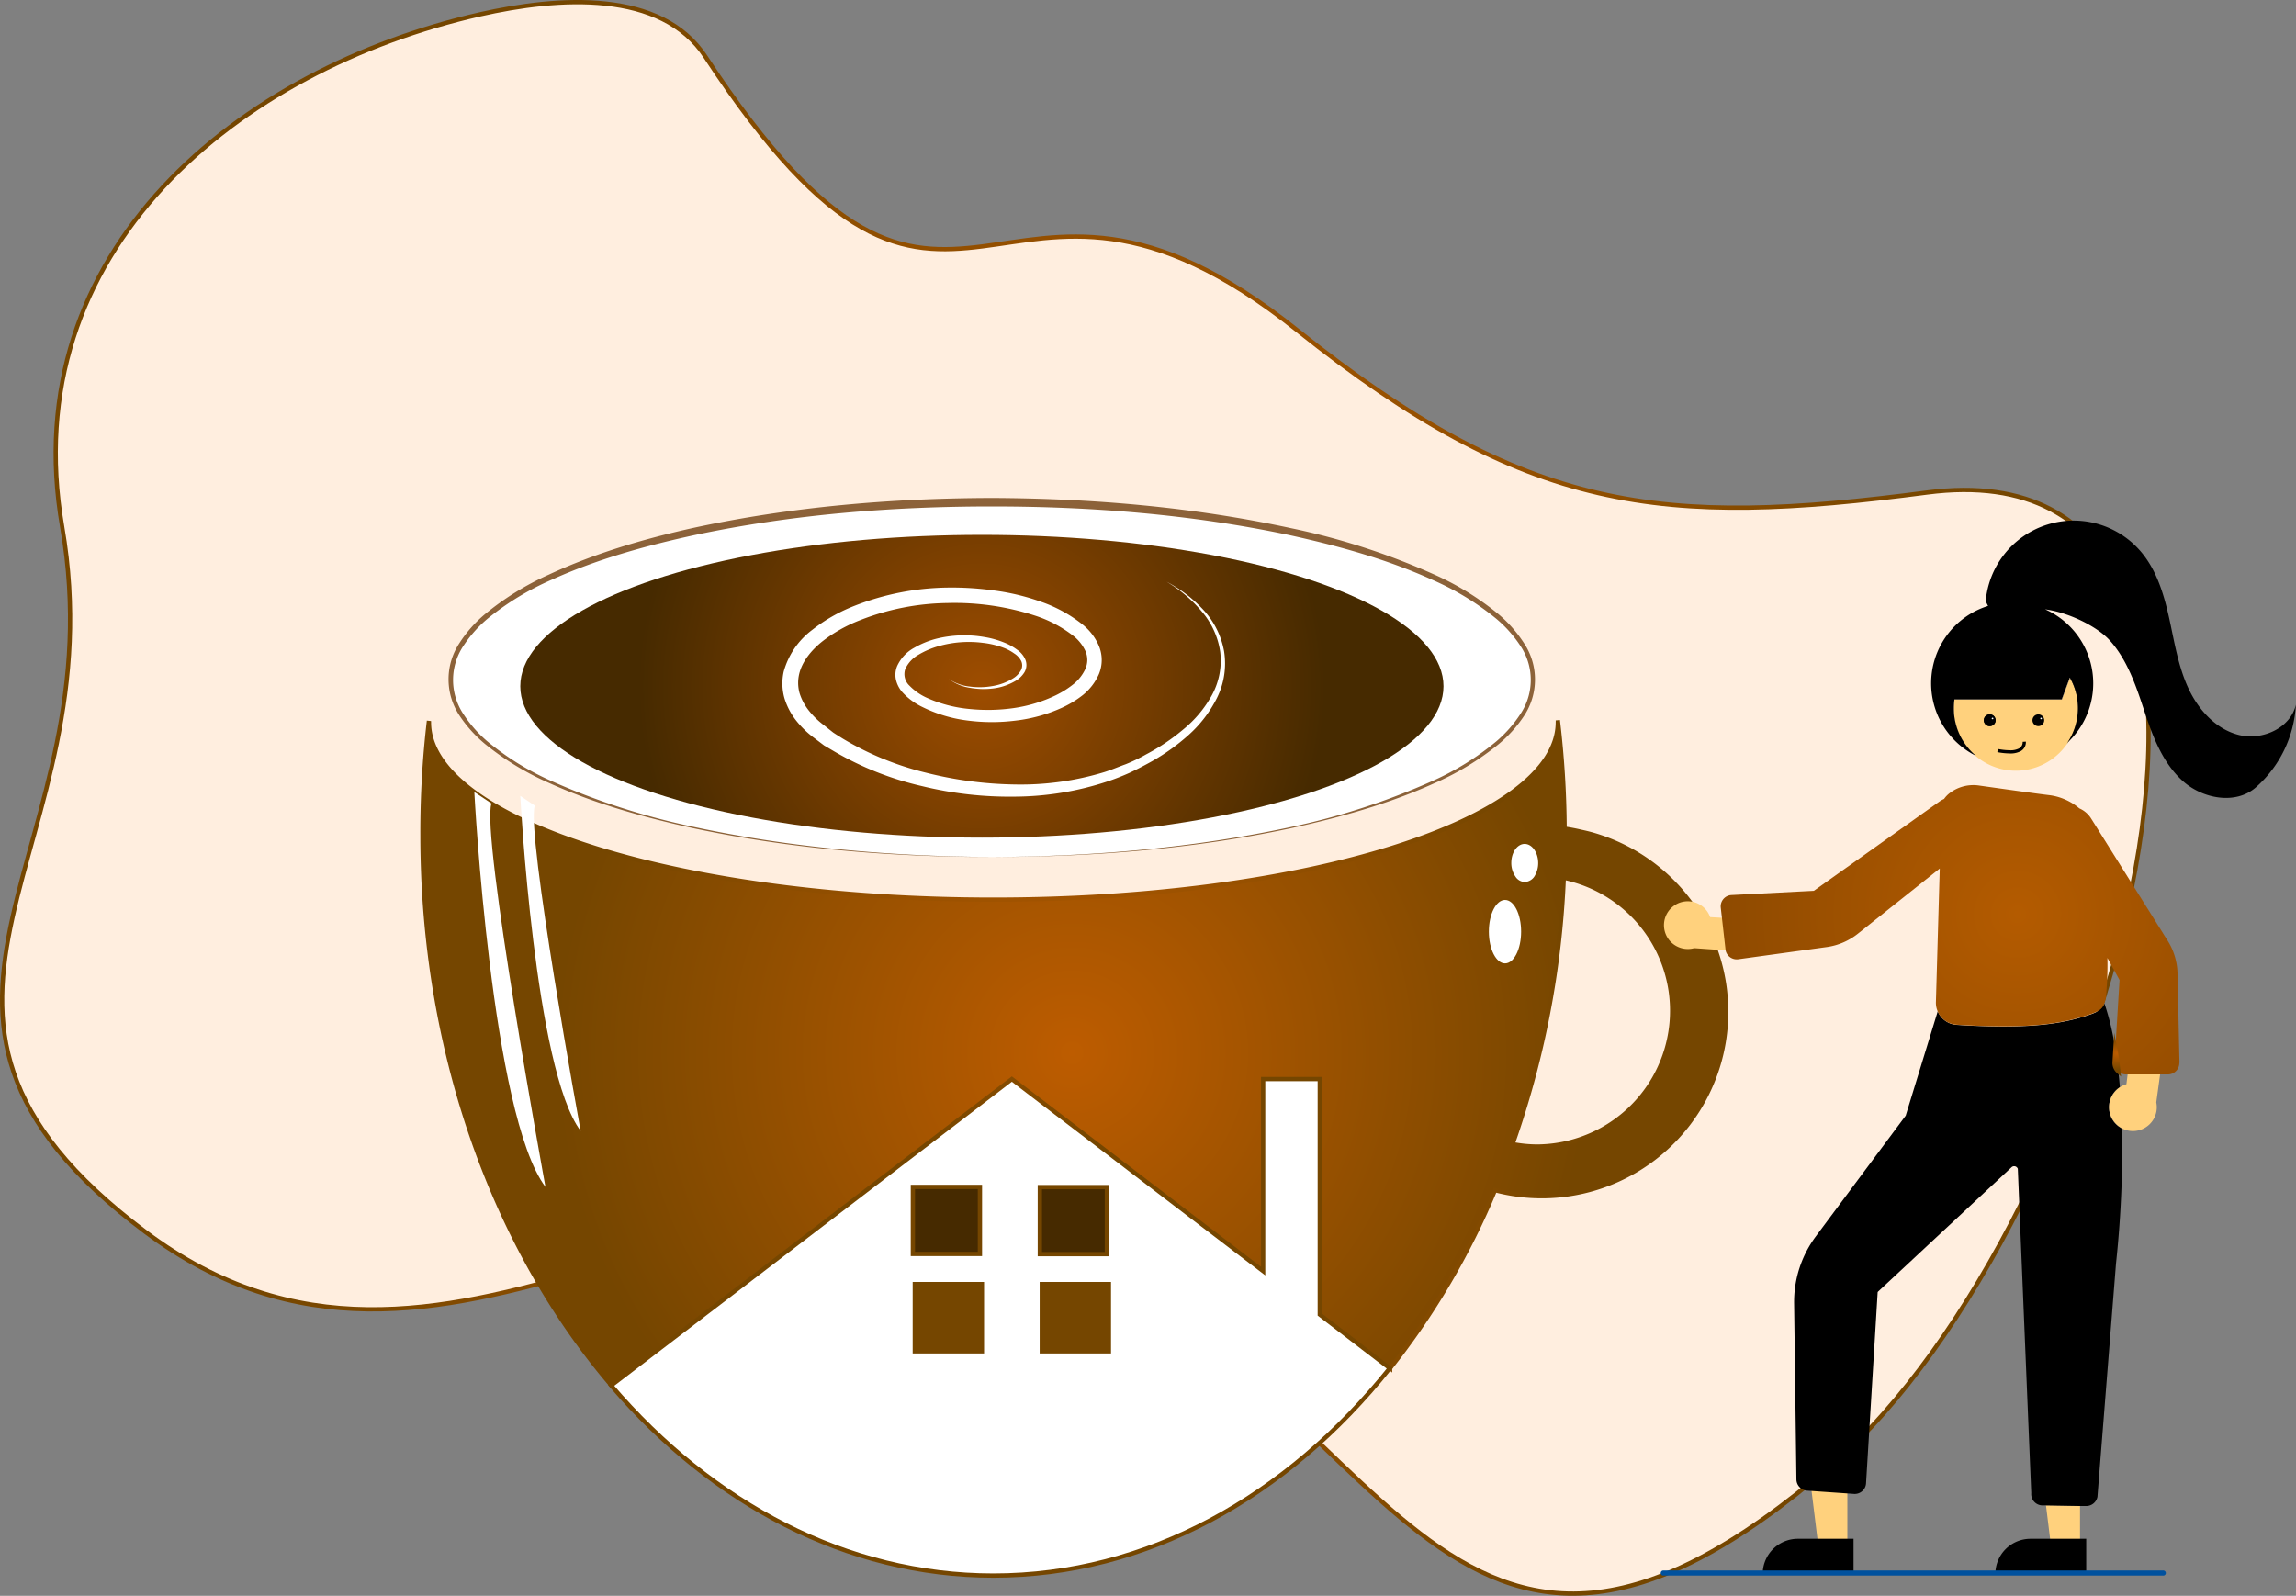 <svg xmlns="http://www.w3.org/2000/svg" xmlns:xlink="http://www.w3.org/1999/xlink" viewBox="0 0 538.03 373.99"><rect x="0" y="0" width="538.03" height="373.99" fill="#808080" stroke="none"/><defs><style>.cls-1{fill:#ffeedf;stroke:url(#radial-gradient);}.cls-1,.cls-11,.cls-15,.cls-18,.cls-3,.cls-6{stroke-miterlimit:10;}.cls-2{fill:#8c6239;}.cls-3{fill:url(#radial-gradient-2);stroke:url(#radial-gradient-3);}.cls-11,.cls-4{fill:#fff;}.cls-5{fill:url(#radial-gradient-4);}.cls-6{fill:#a67c52;}.cls-18,.cls-6{stroke:#000;}.cls-7{fill:url(#radial-gradient-5);}.cls-8{fill:url(#radial-gradient-6);}.cls-9{fill:url(#radial-gradient-7);}.cls-10{fill:url(#radial-gradient-8);}.cls-11{stroke:url(#radial-gradient-9);}.cls-12{fill:#ffd17d;}.cls-13{fill:#2f2e41;}.cls-14{fill:url(#radial-gradient-10);}.cls-15{fill:url(#radial-gradient-11);stroke:url(#radial-gradient-12);}.cls-16{fill:#00519e;}.cls-17,.cls-18{fill:none;}.cls-18{stroke-width:0.75px;}</style><radialGradient id="radial-gradient" cx="231.24" cy="172.34" r="237.63" gradientTransform="matrix(0.92, -0.02, -0.02, 0.96, 41.91, 25.69)" gradientUnits="userSpaceOnUse"><stop offset="0" stop-color="#bd5c00"/><stop offset="1" stop-color="#754600"/></radialGradient><radialGradient id="radial-gradient-2" cx="251.26" cy="-24.43" r="120.97" gradientTransform="translate(0 271.18)" xlink:href="#radial-gradient"/><radialGradient id="radial-gradient-3" cx="251.26" cy="782.04" r="121.41" gradientTransform="matrix(1, 0, 0, -1, 0, 1039.57)" xlink:href="#radial-gradient"/><radialGradient id="radial-gradient-4" cx="230.09" cy="-110.35" r="80.5" gradientTransform="translate(0 271.18)" gradientUnits="userSpaceOnUse"><stop offset="0" stop-color="#9e4d00"/><stop offset="1" stop-color="#462a00"/></radialGradient><radialGradient id="radial-gradient-5" cx="221.78" cy="821.03" r="7.85" gradientTransform="matrix(1, 0, 0, -1, 0, 1039.57)" xlink:href="#radial-gradient-4"/><radialGradient id="radial-gradient-6" cx="251.53" cy="821.03" r="7.85" gradientTransform="matrix(1, 0, 0, -1, 0, 1039.57)" xlink:href="#radial-gradient-4"/><radialGradient id="radial-gradient-7" cx="222.23" cy="843.79" r="7.86" gradientTransform="matrix(1, 0, 0, -1, 0, 1039.57)" xlink:href="#radial-gradient"/><radialGradient id="radial-gradient-8" cx="251.98" cy="843.79" r="7.86" gradientTransform="matrix(1, 0, 0, -1, 0, 1039.57)" xlink:href="#radial-gradient"/><radialGradient id="radial-gradient-9" cx="234.44" cy="846.06" r="77.15" gradientTransform="matrix(1, 0, 0, -1, 0, 1039.57)" xlink:href="#radial-gradient"/><radialGradient id="radial-gradient-10" cx="472.78" cy="214.28" r="201.4" gradientUnits="userSpaceOnUse"><stop offset="0" stop-color="#b45b00"/><stop offset="1" stop-color="#462a00"/></radialGradient><radialGradient id="radial-gradient-11" cx="495.96" cy="248.52" r="1.84" gradientTransform="matrix(1, 0, 0, 1, 0, 0)" xlink:href="#radial-gradient"/><radialGradient id="radial-gradient-12" cx="496.03" cy="246.87" r="3.91" gradientTransform="matrix(1, 0, 0, 1, 0, 0)" xlink:href="#radial-gradient"/></defs><title>nAsset 3</title><g id="Layer_2" data-name="Layer 2"><g id="Layer_1-2" data-name="Layer 1"><path class="cls-1" d="M165.33,13.31C155-2.5,130.93-.82,112.47,3.36,56.12,16.14,3.37,58.61,14.57,123.46,27.79,200-36.19,236,34.05,288.69s136.26-29.07,208.9,1.2c82.94,34.57,94.3,132.78,186.38,53.36,64.78-55.87,117.32-240.3,22.21-227.82-62.19,8.17-93.81,4.87-147.51-38C232.8,20.47,224.39,103.29,165.33,13.31Z"/><g id="Layer_1-2-2" data-name="Layer 1-2"><g id="Layer_1-2-2-2" data-name="Layer 1-2-2"><path class="cls-2" d="M213.92,278.17v15.71h15.71V278.17Zm.45,22.76V316.7H230.1V300.93Zm29.3-22.76v15.71h15.71V278.17Zm.46,22.76V316.7h15.72V300.93Zm108.51-90c-2.1,0-3.79,3.33-3.79,7.43s1.69,7.44,3.79,7.44,3.77-3.33,3.77-7.44-1.69-7.45-3.77-7.45Zm4.67-13.1c-1.73,0-3.13,2-3.13,4.45a5.64,5.64,0,0,0,1,3.25,2.66,2.66,0,0,0,2.16,1.22,2.85,2.85,0,0,0,2.42-1.65,5.82,5.82,0,0,0,.71-2.82c0-2.48-1.44-4.47-3.16-4.47Z"/><path class="cls-3" d="M366.64,194.13a223.26,223.26,0,0,0-1.59-25.33,3.68,3.68,0,0,1,0,.47c0,23-59.22,41.57-132.27,41.57s-132.26-18.62-132.26-41.57a1.82,1.82,0,0,1,0-.33A223.58,223.58,0,0,0,99,195.7c0,51.21,17.09,97.21,44.3,129l93.86-71.78,58.89,45v-45h13.27v55.19l16.43,12.55a175.77,175.77,0,0,0,24.58-41.73A43.21,43.21,0,0,0,373,195.54c-.84-.23-1.69-.43-2.54-.61-1.25-.3-2.51-.54-3.78-.73Zm-9.33,3.68c1.72,0,3.13,2,3.13,4.45a5.82,5.82,0,0,1-.71,2.82,2.87,2.87,0,0,1-2.42,1.62,2.66,2.66,0,0,1-2.16-1.22,5.64,5.64,0,0,1-1-3.25c.07-2.46,1.43-4.45,3.16-4.45Zm-4.67,28c-2.1,0-3.79-3.33-3.79-7.44s1.69-7.43,3.79-7.43,3.77,3.33,3.77,7.43-1.69,7.41-3.77,7.41Zm7.81,42.89a30.27,30.27,0,0,1-6-.57,214.57,214.57,0,0,0,12-62.43,31.83,31.83,0,0,1-6,63Z"/><ellipse class="cls-4" cx="232.43" cy="159.27" rx="126.76" ry="41.58"/><path class="cls-2" d="M232.45,200.85c-23.46,0-47-1.89-70-6.76-11.46-2.51-22.85-5.65-33.59-10.51a65.69,65.69,0,0,1-15.1-9.14,30.43,30.43,0,0,1-6-6.61,15.38,15.38,0,0,1-.09-17.13,29.93,29.93,0,0,1,5.9-6.7,65.57,65.57,0,0,1,15.06-9.34c10.77-5,22.11-8.32,33.59-10.89,23-5,46.61-7,70.13-7.07,23.52.1,47,2.08,70.12,7.07a163.66,163.66,0,0,1,33.59,10.86A65.5,65.5,0,0,1,351.22,144a30.42,30.42,0,0,1,5.91,6.74,15.41,15.41,0,0,1-.08,17.16,30,30,0,0,1-6,6.61A65.07,65.07,0,0,1,336,183.61c-10.74,4.86-22.13,8-33.59,10.51C279.45,199,255.89,200.84,232.45,200.85Zm0,0c23.45-.11,47-2.08,69.91-7A163.84,163.84,0,0,0,335.74,183a64.45,64.45,0,0,0,14.83-9.19,29.84,29.84,0,0,0,5.71-6.47,14.35,14.35,0,0,0-.08-16.1,29.1,29.1,0,0,0-5.75-6.38,64,64,0,0,0-14.86-9c-10.63-4.82-22-7.94-33.38-10.44-22.91-4.86-46.39-6.73-69.76-6.73s-46.89,1.87-69.78,6.73c-11.45,2.49-22.75,5.63-33.38,10.44a64.26,64.26,0,0,0-14.87,9,29.15,29.15,0,0,0-5.75,6.39,14.4,14.4,0,0,0-.08,16.1,29.4,29.4,0,0,0,5.71,6.48A64.07,64.07,0,0,0,129.13,183a163.9,163.9,0,0,0,33.39,10.78C185.45,198.7,209,200.7,232.45,200.85Z"/><ellipse class="cls-5" cx="230.09" cy="160.83" rx="108.17" ry="35.48"/><path class="cls-4" d="M273.35,136.32a31.83,31.83,0,0,1,8.6,6.56,19.36,19.36,0,0,1,4.89,9.73,18.13,18.13,0,0,1-1.62,10.87,29.26,29.26,0,0,1-6.71,8.79,48.9,48.9,0,0,1-9,6.38c-1.61.89-3.23,1.73-4.89,2.5a55,55,0,0,1-5.13,2,70.27,70.27,0,0,1-21.67,3.55A86.61,86.61,0,0,1,216,184.22a73,73,0,0,1-20.51-8.12l-2.38-1.4L190.86,173a22.07,22.07,0,0,1-4.19-4,16,16,0,0,1-2.85-5.38,12.64,12.64,0,0,1-.16-6.26,18.33,18.33,0,0,1,6.68-9.75,38.86,38.86,0,0,1,9.84-5.61A61.79,61.79,0,0,1,222,137.7a72,72,0,0,1,11.08.7A53.11,53.11,0,0,1,243.88,141a32.74,32.74,0,0,1,10,5.52,12.79,12.79,0,0,1,3.69,5,8.62,8.62,0,0,1-.07,6.49,13,13,0,0,1-3.74,4.87,24,24,0,0,1-4.94,3,36.15,36.15,0,0,1-10.83,3,44.1,44.1,0,0,1-11.13,0,33.09,33.09,0,0,1-10.78-3.22,15.21,15.21,0,0,1-4.63-3.44,6.76,6.76,0,0,1-1.48-2.83,5.37,5.37,0,0,1,.26-3.29,9.23,9.23,0,0,1,4.1-4.34,20.4,20.4,0,0,1,5.2-2.1,27.35,27.35,0,0,1,11.07-.38,21.57,21.57,0,0,1,5.34,1.57,12.65,12.65,0,0,1,2.43,1.44,5.33,5.33,0,0,1,1.89,2.26,3.34,3.34,0,0,1-.2,3,6,6,0,0,1-2.05,2,13.52,13.52,0,0,1-5.22,1.79,18.11,18.11,0,0,1-5.45-.14,10.78,10.78,0,0,1-5-2.09,10.51,10.51,0,0,0,5,1.8,17.26,17.26,0,0,0,5.32-.14,13,13,0,0,0,4.88-1.88,5.17,5.17,0,0,0,1.69-1.79,2.42,2.42,0,0,0,.07-2.19,4.52,4.52,0,0,0-1.63-1.76,11.2,11.2,0,0,0-2.22-1.23,19.94,19.94,0,0,0-5.1-1.26,25.94,25.94,0,0,0-10.37.76,19.51,19.51,0,0,0-4.7,2,7.34,7.34,0,0,0-3.15,3.39,3.7,3.7,0,0,0,1,3.89,13.34,13.34,0,0,0,4,2.81,31.23,31.23,0,0,0,10,2.64,42.33,42.33,0,0,0,10.43-.21,33.71,33.71,0,0,0,9.86-3,22,22,0,0,0,4.21-2.67,10,10,0,0,0,2.76-3.61,5.23,5.23,0,0,0,0-4,9.66,9.66,0,0,0-2.77-3.56,29.22,29.22,0,0,0-8.94-4.78,61,61,0,0,0-20.64-3,57.84,57.84,0,0,0-20.43,4,34.74,34.74,0,0,0-8.91,5c-2.59,2.08-4.75,4.72-5.43,7.67a9,9,0,0,0,.09,4.43,12.4,12.4,0,0,0,2.19,4.12,18.83,18.83,0,0,0,3.57,3.45l2.1,1.67c.71.48,1.46.93,2.2,1.4a69.92,69.92,0,0,0,19.45,8,90.18,90.18,0,0,0,21,2.79,67.28,67.28,0,0,0,20.91-2.9c1.69-.53,3.3-1.23,5-1.84a38.38,38.38,0,0,0,4.79-2.31,48.44,48.44,0,0,0,8.77-5.9,27.45,27.45,0,0,0,6.66-8,16.89,16.89,0,0,0,1.94-10.1,18.62,18.62,0,0,0-4.33-9.5A31.77,31.77,0,0,0,273.35,136.32Z"/><rect class="cls-6" x="213.92" y="278.17" width="15.71" height="15.71"/><rect class="cls-6" x="214.37" y="300.93" width="15.72" height="15.72"/><rect class="cls-6" x="243.67" y="278.17" width="15.71" height="15.71"/><rect class="cls-6" x="244.12" y="300.93" width="15.72" height="15.72"/><rect class="cls-7" x="213.92" y="278.17" width="15.71" height="15.71"/><rect class="cls-8" x="243.67" y="278.17" width="15.71" height="15.71"/><rect class="cls-9" x="214.37" y="300.93" width="15.72" height="15.72"/><rect class="cls-10" x="244.12" y="300.93" width="15.72" height="15.72"/><path class="cls-11" d="M309.27,308.08V252.89H296v45l-58.89-45L143.22,324.7c23.72,27.69,55.11,44.55,89.55,44.55,36.08,0,68.82-18.5,92.9-48.59Zm-95.35-29.91h15.71v15.71H213.92ZM230.1,316.7H214.37V300.93H230.1Zm13.57-38.49h15.71v15.71H243.67Zm16.18,38.49H244.13V300.93h15.72Z"/><path class="cls-4" d="M111.15,185.62s4,75.79,16.67,92.55c0,0-15.2-82.9-12.65-89.87"/><path class="cls-4" d="M121.92,186.53s3.39,64.28,14.14,78.5c0,0-12.89-70.31-10.73-76.23"/><path class="cls-4" d="M356.45,218.34c0,4.11-1.69,7.44-3.77,7.44s-3.79-3.33-3.79-7.44,1.69-7.43,3.79-7.43S356.45,214.24,356.45,218.34Z"/><path class="cls-4" d="M360.45,202.26a5.82,5.82,0,0,1-.71,2.82,2.85,2.85,0,0,1-2.43,1.62,2.66,2.66,0,0,1-2.16-1.22,5.64,5.64,0,0,1-1-3.25c0-2.46,1.4-4.45,3.13-4.45S360.45,199.8,360.45,202.26Z"/></g></g><polygon class="cls-12" points="487.42 352.92 487.42 362.57 480.65 362.57 480.41 360.64 479.44 352.78 487.42 352.92"/><path d="M467.58,368.86h21.29v-8.23H475.81a8.24,8.24,0,0,0-8.23,8.23Z"/><polygon class="cls-12" points="432.9 362.57 426.13 362.57 422.91 336.44 432.9 336.44 432.9 362.57"/><path d="M413.06,368.86h21.29v-8.23H421.29a8.24,8.24,0,0,0-8.23,8.23Z"/><path d="M495.85,296.13l-4.35,54.66a2.66,2.66,0,0,1-2.61,2.16h-.05l-1.42,0-8-.14-.82,0a2.67,2.67,0,0,1-2.61-2.9l-3.15-76a1,1,0,0,0-.23-.34.89.89,0,0,0-1.25,0l-31.3,29.17a.27.27,0,0,0-.06.12l-2.73,44.88a2.65,2.65,0,0,1-2.84,2.37L432.9,350l-8.39-.58-1.07-.07a2.68,2.68,0,0,1-2.48-2.63l-.54-41.33a25.73,25.73,0,0,1,5.05-15.58l21.1-28.35L454.08,237a5.11,5.11,0,0,0,4.41,3.18c3,.2,6.84.38,11,.38,7.74,0,14.23-.62,20.66-2.92,1.92-.69,2.6-1.49,3-2.45A61.21,61.21,0,0,1,495.7,246l-.19,3.1a2.61,2.61,0,0,0,.89,2c.13,1.17.25,2.41.36,3.71a5.58,5.58,0,0,0,.51,9.65A255.7,255.7,0,0,1,495.85,296.13Z"/><path class="cls-13" d="M496.4,251.09a2.61,2.61,0,0,1-.89-2l.19-3.1C496,247.51,496.19,249.22,496.4,251.09Z"/><path class="cls-13" d="M497.27,264.45a5.58,5.58,0,0,1-.51-9.65C497,257.68,497.18,260.89,497.27,264.45Z"/><path class="cls-13" d="M487,166a14.42,14.42,0,0,1-2.48,8.12v0a19,19,0,0,1-21.43,3,14.48,14.48,0,0,1-5.2-11.14,14,14,0,0,1,.15-2.06h25.19l1.89-5.1A14.35,14.35,0,0,1,487,166Z"/><path class="cls-12" d="M392.77,211.94a5.56,5.56,0,0,1,7.57,2.11,5.49,5.49,0,0,1,.4.89l12.68.71,1.45,7.81L397,222.21a5.59,5.59,0,0,1-4.21-10.27Z"/><path class="cls-12" d="M505.29,258.34a5.59,5.59,0,1,1-8.53-3.54,4.59,4.59,0,0,1,.61-.35,6,6,0,0,1,.92-.35l.29-2.32,7.61,0Z"/><path class="cls-12" d="M487,166a14.42,14.42,0,0,1-2.48,8.12v0A14.56,14.56,0,0,1,457.83,166a14,14,0,0,1,.15-2.06h25.19l1.89-5.1A14.35,14.35,0,0,1,487,166Z"/><path class="cls-14" d="M510.69,249.13A2.68,2.68,0,0,1,508,251.8h-1.83l-7.61,0h-.45a2.61,2.61,0,0,1-1.73-.69c-.21-1.87-.45-3.58-.7-5.13l1-16.3-2.84-5.17a77.07,77.07,0,0,1-.39,9.51,7.82,7.82,0,0,1-.34,1.13h0c-.36,1-1,1.76-3,2.45-6.43,2.3-12.92,2.92-20.66,2.92-4.19,0-8.06-.18-11-.38a5.11,5.11,0,0,1-4.41-3.18,5,5,0,0,1-.39-2.11l.9-31.31-19.2,15.29a15,15,0,0,1-7.06,3.09l-20.95,2.89a2.67,2.67,0,0,1-3-2.2.59.59,0,0,1,0-.14l-1.11-9.78v0a2.66,2.66,0,0,1,2.38-2.92l19.43-1,29.42-20.91a5.72,5.72,0,0,1,1.1-.62,6.16,6.16,0,0,1,1.46-1.48,9.16,9.16,0,0,1,6.78-1.66c4.87.69,13.46,1.9,16.33,2.24a13.5,13.5,0,0,1,7.13,3.11,6.17,6.17,0,0,1,2.77,2.39L508,220.53a15.05,15.05,0,0,1,2.26,7.37l.46,21.13S510.69,249.1,510.69,249.13Z"/><path class="cls-15" d="M496.4,251.09a2.61,2.61,0,0,1-.89-2l.19-3.1C496,247.51,496.19,249.22,496.4,251.09Z"/><path d="M538,165.15a27.76,27.76,0,0,1-9.42,19.41c-4.73,4.1-12.45,2.65-17.1-1.54s-7-10.32-8.95-16.25-4-12.12-8.18-16.73c-2.92-3.19-9.52-6.51-15.12-7.24a15.31,15.31,0,0,1,1.41.69,19,19,0,0,1,3.8,30.59,14.52,14.52,0,0,0,.59-15.28l-1.89,5.1H458a14,14,0,0,0-.15,2.06A14.48,14.48,0,0,0,463,177.1a5.23,5.23,0,0,1-.58-.29A19,19,0,0,1,465.87,142c-.19-.35-.37-.73-.55-1.13a20.69,20.69,0,0,1,36.58-11.33c3.57,4.34,5.22,9.92,6.43,15.41s2.08,11.12,4.42,16.22,6.48,9.75,11.94,11.09S536.77,170.62,538,165.15Z"/><path class="cls-16" d="M389.69,369.25H507a.6.6,0,0,0,0-1.19H389.69a.6.6,0,0,0,0,1.19Z"/><circle cx="466.26" cy="168.8" r="1.38"/><circle cx="477.65" cy="168.8" r="1.38"/><circle class="cls-4" cx="478.3" cy="168.38" r="0.19"/><circle cx="466.26" cy="168.8" r="1.38"/><circle class="cls-4" cx="466.92" cy="168.38" r="0.19"/><path class="cls-17" d="M468.93,173.9a14.92,14.92,0,0,0,7,0l-.65-.57"/><path class="cls-17" d="M511.45,192.05a12.58,12.58,0,0,0,6.71-1.06c.42-.19.9-.52.85-1a1.16,1.16,0,0,0-.36-.62l-1.86-2.07"/><path class="cls-18" d="M468.11,175.9a15.85,15.85,0,0,0,2.75.3,4.77,4.77,0,0,0,2.34-.42,2,2,0,0,0,1.15-1.95"/></g></g></svg>